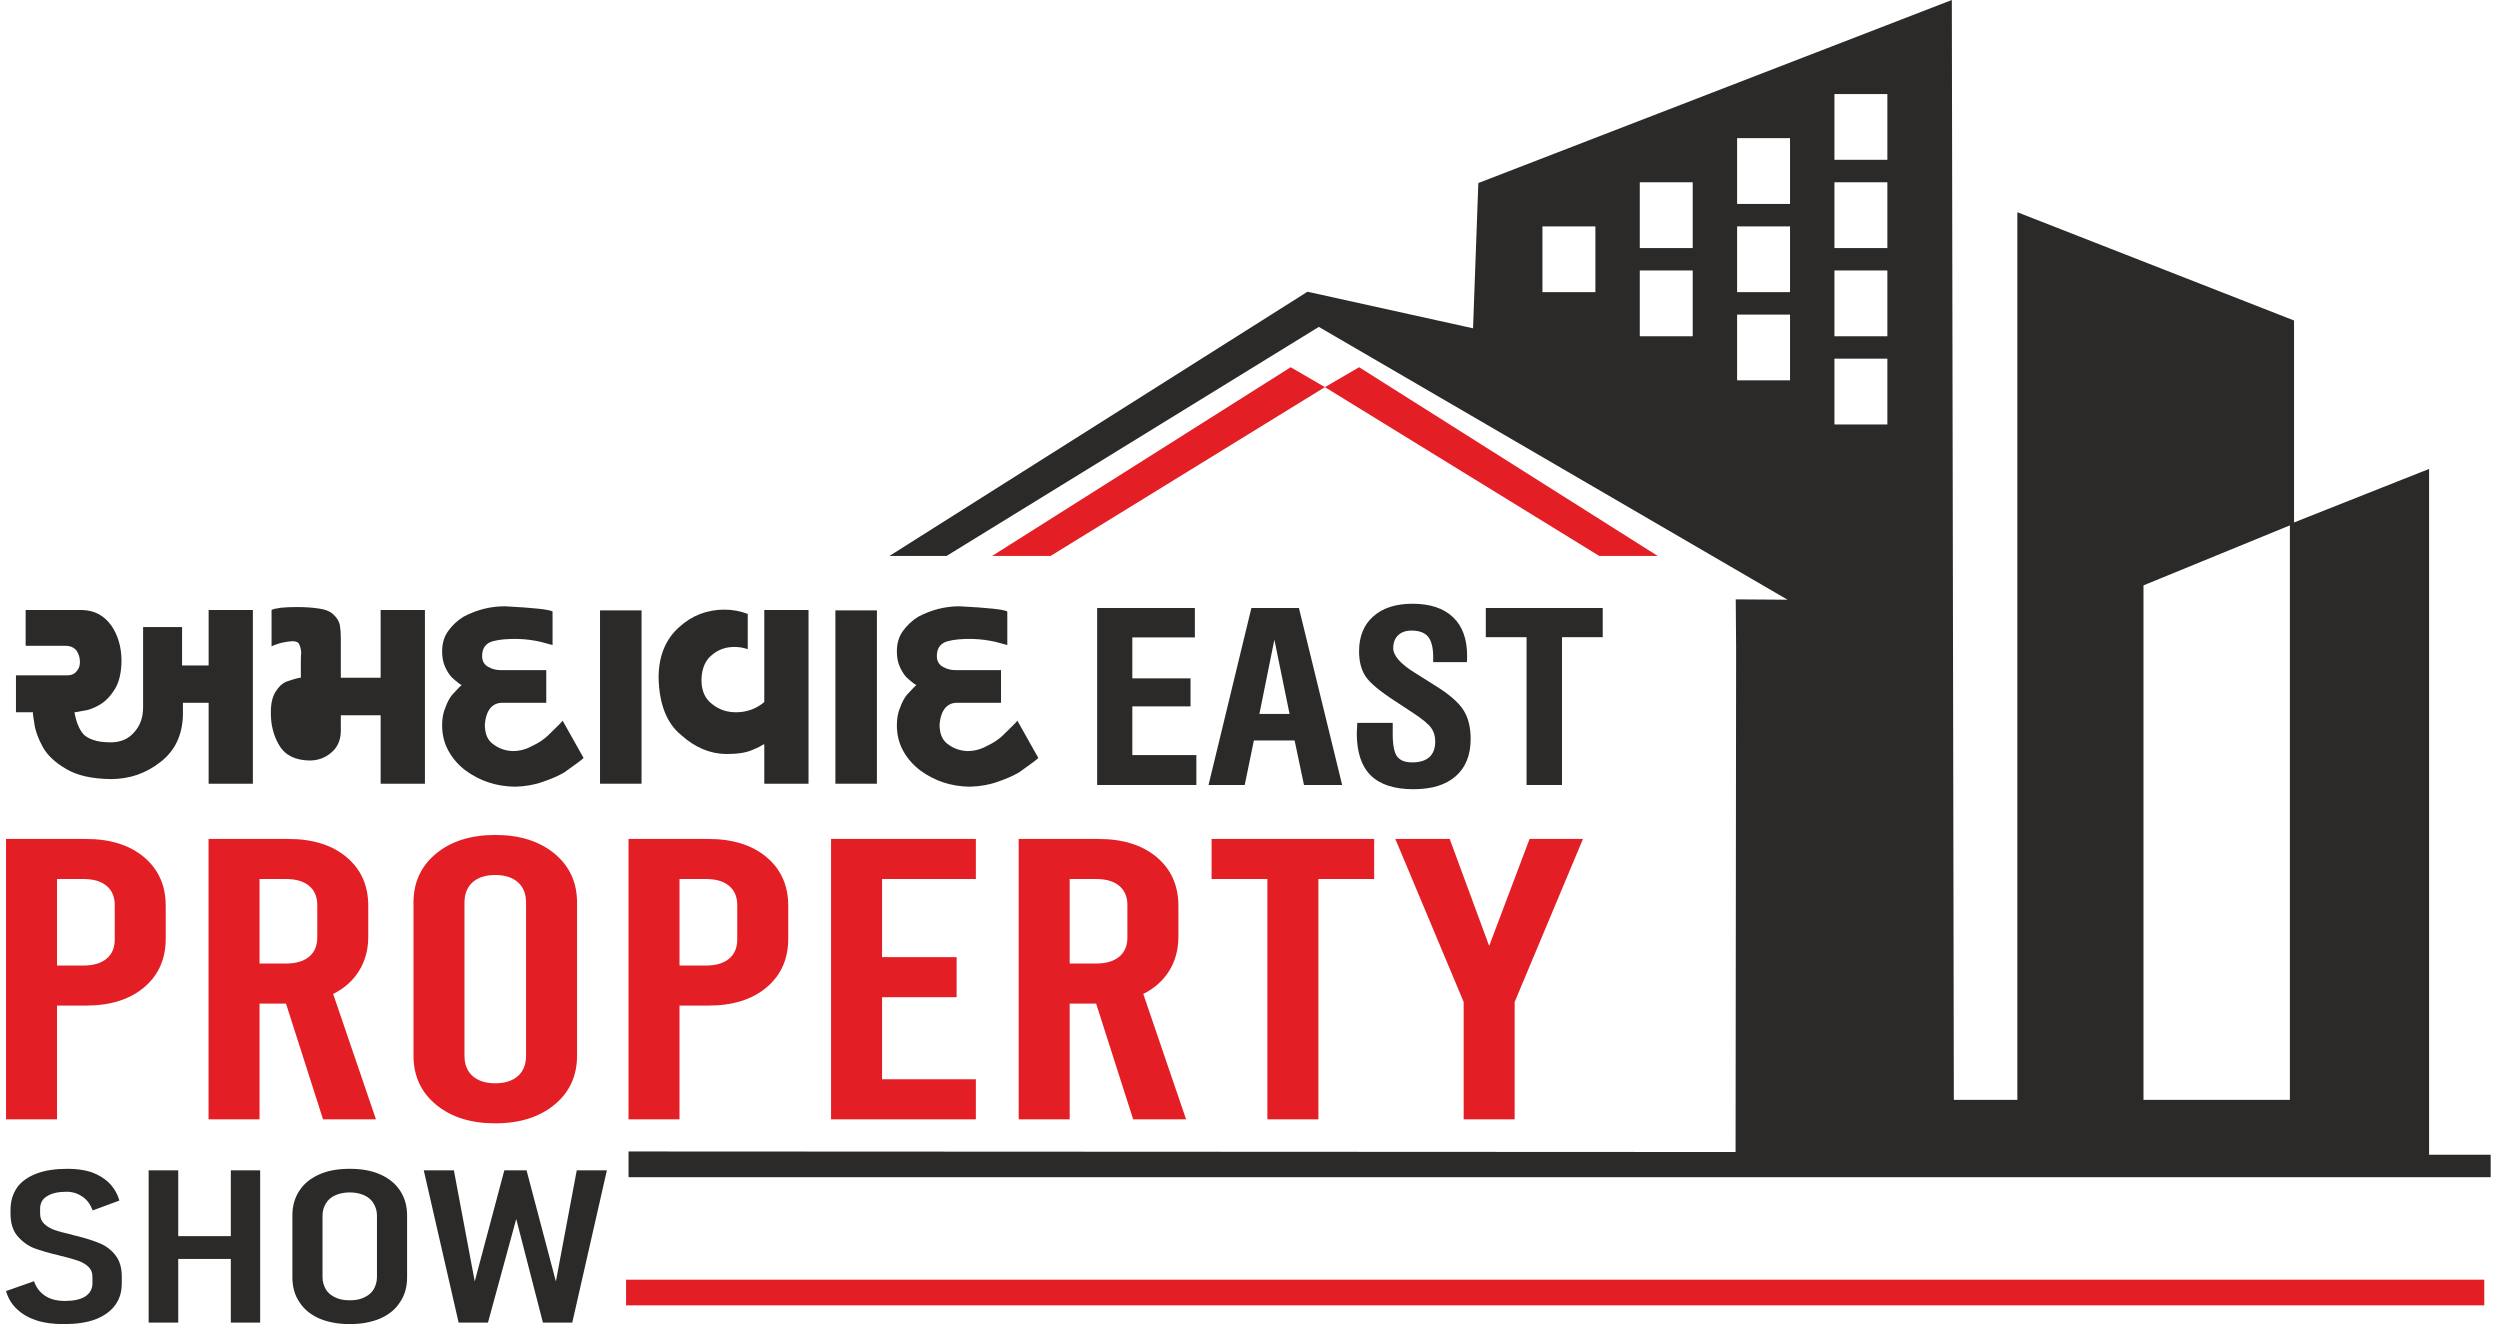 <svg width="253" height="134" viewBox="0 0 253 134" fill="none" xmlns="http://www.w3.org/2000/svg">
<path fill-rule="evenodd" clip-rule="evenodd" d="M90.011 56.262L132.317 29.523L149.072 33.224L149.607 18.524L197.525 0L197.728 111.306H204.155V21.477L232.156 32.434V52.436V52.872L245.824 47.455V116.856H252.056V119.134H63.607V116.53L175.64 116.584C175.659 100.214 175.677 81.899 175.695 65.529C175.683 63.904 175.67 62.279 175.657 60.655C177.404 60.666 179.151 60.679 180.897 60.691C165.086 51.488 149.276 42.285 133.465 33.082L95.791 56.262H90.01L90.011 56.262ZM216.921 59.239L231.736 53.167C231.736 72.546 231.736 91.926 231.736 111.306H216.921C216.921 93.95 216.921 76.595 216.921 59.239ZM191.001 42.955H185.645V36.3H191.001V42.955ZM191.001 34.028H185.645V27.373H191.001V34.028ZM191.001 25.101H185.645V18.446H191.001V25.101ZM191.001 16.174H185.645V9.519H191.001V16.174ZM181.152 38.491H175.795V31.836H181.152V38.491ZM181.152 29.565H175.795V22.909H181.152V29.565ZM181.152 20.637H175.795V13.982H181.152V20.637ZM171.302 34.029H165.945V27.373H171.302V34.029ZM171.302 25.102H165.945V18.446H171.302V25.102ZM161.453 29.565H156.096V22.909H161.453V29.565Z" fill="#2B2A29"/>
<path fill-rule="evenodd" clip-rule="evenodd" d="M100.4 56.262L130.619 37.163L134.081 39.178L106.317 56.262H100.4Z" fill="#E31E24"/>
<path fill-rule="evenodd" clip-rule="evenodd" d="M0.609 84.903H8.691C11.157 84.903 13.121 85.518 14.581 86.748C16.042 87.977 16.772 89.619 16.772 91.673V94.996C16.772 97.05 16.042 98.691 14.581 99.921C13.121 101.15 11.157 101.766 8.691 101.766H5.77V113.278H0.609V84.903L0.609 84.903ZM8.448 97.712C9.453 97.712 10.233 97.481 10.784 97.023C11.336 96.563 11.612 95.915 11.612 95.078V91.591C11.612 90.754 11.336 90.105 10.784 89.646C10.233 89.186 9.453 88.956 8.448 88.956H5.77V97.712H8.448ZM32.692 113.278L28.943 101.562H26.266V113.278H21.105V84.903H29.187C31.654 84.903 33.617 85.518 35.077 86.748C36.538 87.977 37.268 89.619 37.268 91.673V94.794C37.268 96.091 36.96 97.239 36.344 98.239C35.727 99.238 34.85 100.022 33.715 100.589L38.047 113.278H32.692L32.692 113.278ZM26.266 97.509H28.943C29.949 97.509 30.729 97.28 31.28 96.82C31.832 96.36 32.108 95.712 32.108 94.874V91.591C32.108 90.754 31.832 90.105 31.28 89.646C30.729 89.186 29.949 88.956 28.943 88.956H26.266V97.509V97.509ZM50.121 113.682C47.655 113.682 45.658 113.055 44.133 111.797C42.608 110.541 41.845 108.886 41.845 106.832V91.348C41.845 89.295 42.608 87.64 44.133 86.382C45.658 85.126 47.655 84.498 50.121 84.498C52.588 84.498 54.584 85.126 56.11 86.382C57.634 87.64 58.397 89.295 58.397 91.348V106.832C58.397 108.886 57.634 110.541 56.11 111.797C54.583 113.055 52.588 113.682 50.121 113.682ZM50.121 109.629C51.095 109.629 51.858 109.385 52.41 108.899C52.961 108.412 53.237 107.724 53.237 106.832V91.348C53.237 90.456 52.961 89.767 52.41 89.281C51.858 88.794 51.095 88.55 50.121 88.55C49.147 88.55 48.385 88.794 47.833 89.281C47.282 89.767 47.005 90.456 47.005 91.348V106.832C47.005 107.724 47.282 108.412 47.833 108.899C48.385 109.385 49.147 109.629 50.121 109.629ZM63.606 84.903H71.688C74.154 84.903 76.118 85.518 77.579 86.748C79.04 87.977 79.77 89.619 79.77 91.673V94.996C79.77 97.049 79.04 98.691 77.579 99.921C76.118 101.15 74.154 101.766 71.688 101.766H68.766V113.278H63.606V84.903L63.606 84.903ZM71.445 97.712C72.451 97.712 73.23 97.481 73.781 97.023C74.333 96.563 74.609 95.914 74.609 95.077V91.591C74.609 90.754 74.333 90.105 73.781 89.645C73.23 89.186 72.451 88.956 71.445 88.956H68.767V97.712H71.445ZM84.103 84.903H98.757V88.956H89.263V96.861H96.809V100.914H89.263V109.223H98.757V113.278H84.103V84.903ZM114.677 113.278L110.927 101.562H108.251V113.278H103.09V84.903H111.171C113.638 84.903 115.602 85.518 117.063 86.748C118.522 87.977 119.253 89.619 119.253 91.673V94.794C119.253 96.091 118.944 97.239 118.328 98.239C117.711 99.238 116.835 100.022 115.699 100.589L120.032 113.278H114.677L114.677 113.278ZM108.251 97.509H110.927C111.934 97.509 112.714 97.28 113.265 96.82C113.817 96.36 114.093 95.712 114.093 94.874V91.591C114.093 90.754 113.817 90.105 113.265 89.645C112.714 89.186 111.934 88.956 110.927 88.956H108.251V97.509V97.509ZM122.612 84.903H139.067V88.956H133.421V113.277H128.26V88.956H122.612V84.903ZM160.196 84.903L153.283 101.4V113.278H148.123V101.4L141.209 84.903H146.71L150.703 95.726L154.792 84.903H160.196H160.196Z" fill="#E31E24"/>
<path fill-rule="evenodd" clip-rule="evenodd" d="M23.359 118.435H26.328V133.848H23.359V127.401H18.037V133.848H15.043V118.435H18.037V125.1H23.359V118.435ZM51.039 118.435H53.286L56.255 129.68L58.368 118.435H61.417L57.913 133.848H54.944L52.243 123.363L49.381 133.848H46.413L42.883 118.435H45.932L48.044 129.68L51.039 118.435ZM41.198 122.994V129.289C41.198 130.245 40.957 131.091 40.476 131.786C40.021 132.503 39.352 133.045 38.47 133.436C37.588 133.805 36.571 134 35.395 134C34.217 134 33.202 133.805 32.319 133.436C31.436 133.045 30.768 132.503 30.312 131.786C29.831 131.091 29.59 130.245 29.59 129.289V122.994C29.59 122.039 29.831 121.192 30.312 120.476C30.768 119.781 31.436 119.238 32.319 118.847C33.201 118.456 34.217 118.283 35.395 118.283C36.571 118.283 37.588 118.456 38.47 118.847C39.352 119.238 40.021 119.781 40.476 120.476C40.957 121.192 41.198 122.039 41.198 122.994ZM11.681 127.032C12.11 127.575 12.324 128.291 12.324 129.181V129.854C12.324 130.744 12.11 131.482 11.628 132.112C11.173 132.719 10.505 133.197 9.649 133.522C8.766 133.848 7.697 134 6.466 134C5.423 134 4.514 133.892 3.712 133.631C2.909 133.37 2.268 133.002 1.732 132.502C1.198 132.003 0.823 131.395 0.609 130.656L3.444 129.659C3.658 130.31 4.06 130.809 4.595 131.156C5.129 131.504 5.798 131.655 6.573 131.655C7.456 131.655 8.151 131.504 8.632 131.2C9.114 130.874 9.355 130.44 9.355 129.875V129.202C9.355 128.79 9.221 128.465 8.954 128.204C8.686 127.943 8.339 127.748 7.937 127.596C7.51 127.444 6.947 127.293 6.28 127.118C6.252 127.118 6.225 127.118 6.198 127.118C6.198 127.097 6.172 127.097 6.146 127.097L6.012 127.053C4.968 126.814 4.113 126.554 3.444 126.315C2.802 126.054 2.241 125.642 1.759 125.078C1.305 124.535 1.064 123.775 1.064 122.842V122.429C1.064 121.539 1.305 120.801 1.732 120.172C2.187 119.542 2.856 119.086 3.712 118.761C4.568 118.435 5.611 118.283 6.841 118.283C7.751 118.283 8.553 118.392 9.275 118.63C9.97 118.891 10.558 119.238 11.04 119.716C11.521 120.194 11.87 120.78 12.083 121.496L9.382 122.494C9.141 121.886 8.82 121.409 8.339 121.105C7.884 120.78 7.349 120.606 6.734 120.606C5.878 120.606 5.209 120.758 4.754 121.062C4.273 121.344 4.06 121.778 4.06 122.321V122.82C4.06 123.255 4.193 123.58 4.461 123.841C4.754 124.123 5.102 124.318 5.504 124.47C5.932 124.622 6.521 124.774 7.269 124.947C7.295 124.969 7.35 124.969 7.402 124.991C7.429 124.991 7.483 125.013 7.536 125.034C7.563 125.034 7.617 125.034 7.643 125.056C7.697 125.056 7.724 125.078 7.776 125.078C8.713 125.317 9.515 125.577 10.131 125.837C10.746 126.098 11.28 126.51 11.682 127.032L11.681 127.032ZM32.639 123.016V129.246C32.639 129.724 32.773 130.136 32.987 130.506C33.201 130.852 33.522 131.113 33.95 131.308C34.351 131.504 34.832 131.59 35.395 131.59C35.956 131.59 36.437 131.504 36.839 131.308C37.266 131.113 37.588 130.852 37.801 130.506C38.015 130.136 38.149 129.724 38.149 129.246V123.016C38.149 122.538 38.015 122.126 37.801 121.778C37.588 121.409 37.266 121.149 36.839 120.954C36.437 120.78 35.956 120.672 35.395 120.672C34.832 120.672 34.351 120.78 33.95 120.954C33.522 121.149 33.201 121.409 32.987 121.778C32.773 122.126 32.639 122.538 32.639 123.016Z" fill="#2B2A29"/>
<path fill-rule="evenodd" clip-rule="evenodd" d="M63.358 129.504H251.41V132.101H63.358V129.504Z" fill="#E31E24"/>
<path d="M1.616 72.082V68.343H6.8C7.247 68.343 7.573 68.193 7.783 67.892C7.989 67.655 8.089 67.361 8.089 67.009C8.089 66.571 7.977 66.184 7.748 65.845C7.484 65.521 7.115 65.358 6.645 65.358H2.595V61.733H8.315C9.53 61.759 10.508 62.271 11.243 63.273C11.922 64.248 12.272 65.413 12.295 66.766C12.295 68.03 12.07 69.02 11.623 69.734C11.173 70.473 10.645 71.011 10.039 71.349C9.452 71.686 8.913 71.881 8.42 71.932C7.923 72.031 7.631 72.082 7.538 72.082C7.702 73.033 7.993 73.766 8.42 74.28C8.649 74.53 8.987 74.729 9.433 74.879C9.884 75.042 10.474 75.125 11.208 75.125C12.241 75.125 13.052 74.761 13.639 74.034C14.198 73.397 14.482 72.575 14.482 71.574V63.461H18.427V67.348H21.114V61.734H25.591V79.312H21.114V71.123H18.512V72.383C18.454 74.411 17.697 75.989 16.237 77.115C14.781 78.266 13.103 78.843 11.208 78.843C9.278 78.817 7.771 78.474 6.68 77.809C5.577 77.172 4.789 76.427 4.319 75.576C3.849 74.712 3.566 73.929 3.476 73.228C3.36 72.563 3.313 72.182 3.337 72.082H1.616L1.616 72.082Z" fill="#2B2A29"/>
<path d="M27.482 61.733C27.575 61.657 27.878 61.583 28.394 61.506C28.864 61.458 29.427 61.433 30.084 61.433C30.864 61.433 31.594 61.481 32.27 61.583C32.961 61.682 33.454 61.89 33.753 62.201C34.083 62.502 34.297 62.846 34.39 63.234C34.46 63.647 34.491 64.075 34.491 64.513V68.588H38.521V61.733H43.002V79.312H38.521V72.382H34.491V74.034C34.468 74.91 34.164 75.605 33.578 76.119C32.949 76.682 32.196 76.964 31.322 76.964C29.866 76.938 28.845 76.426 28.258 75.425C27.672 74.446 27.389 73.32 27.412 72.043C27.412 71.167 27.575 70.485 27.897 69.996C28.181 69.52 28.526 69.188 28.93 69.001C29.8 68.701 30.308 68.563 30.445 68.588V66.934C30.445 66.621 30.456 66.34 30.479 66.09C30.479 65.751 30.398 65.425 30.238 65.112C30.11 64.962 29.901 64.888 29.602 64.888C29.175 64.913 28.728 64.987 28.258 65.112C27.808 65.252 27.551 65.358 27.482 65.432V61.733H27.482Z" fill="#2B2A29"/>
<path d="M46.739 69.321C46.626 69.321 46.284 69.062 45.721 68.55C45.457 68.263 45.236 67.911 45.05 67.498C44.844 67.06 44.743 66.534 44.743 65.921C44.743 65.106 44.949 64.418 45.36 63.854C45.764 63.291 46.269 62.815 46.878 62.427C48.222 61.714 49.62 61.356 51.08 61.356C53.997 61.506 55.608 61.682 55.919 61.883V65.281C55.896 65.281 55.507 65.176 54.75 64.962C54.001 64.788 53.239 64.687 52.459 64.663C51.403 64.638 50.544 64.712 49.892 64.888C49.158 65.089 48.79 65.589 48.79 66.391C48.79 66.903 49.003 67.274 49.426 67.498C49.807 67.712 50.218 67.818 50.665 67.818H55.282V71.123H50.805C50.335 71.123 49.943 71.299 49.632 71.65C49.314 72.038 49.124 72.594 49.065 73.32C49.065 74.286 49.364 74.961 49.962 75.349C50.521 75.762 51.166 75.982 51.888 76.007C52.579 76.007 53.228 75.838 53.838 75.499C54.444 75.224 54.972 74.879 55.422 74.466C56.409 73.515 56.913 73.001 56.937 72.927L59.057 76.702C59.033 76.776 58.385 77.265 57.107 78.167C56.502 78.519 55.772 78.836 54.921 79.124C54.083 79.425 53.147 79.588 52.114 79.613C50.23 79.588 48.561 79.037 47.1 77.96C46.39 77.422 45.823 76.77 45.396 76.008C44.961 75.231 44.743 74.36 44.743 73.397C44.743 72.694 44.856 72.089 45.085 71.574C45.271 71.062 45.493 70.642 45.757 70.316C46.367 69.652 46.692 69.321 46.739 69.321L46.739 69.321Z" fill="#2B2A29"/>
<path d="M64.924 79.312H60.722V61.769H64.924V79.312Z" fill="#2B2A29"/>
<path d="M75.672 65.695C75.237 65.544 74.784 65.47 74.313 65.47C73.439 65.47 72.69 65.739 72.057 66.276C71.37 66.816 71.013 67.661 70.989 68.813C70.989 69.916 71.358 70.735 72.092 71.273C72.767 71.813 73.567 72.082 74.484 72.082C75.564 72.082 76.519 71.737 77.346 71.049V61.733H81.823V79.312H77.346V75.311C77.253 75.336 77.109 75.412 76.915 75.537C76.709 75.65 76.449 75.768 76.138 75.893C75.528 76.17 74.647 76.308 73.486 76.308C71.844 76.282 70.329 75.643 68.939 74.392C67.459 73.189 66.694 71.229 66.648 68.513C66.671 66.359 67.366 64.674 68.733 63.461C70.03 62.284 71.556 61.695 73.315 61.695C74.119 61.695 74.903 61.839 75.672 62.127V65.695V65.695Z" fill="#2B2A29"/>
<path d="M88.743 79.312H84.542V61.769H88.743V79.312Z" fill="#2B2A29"/>
<path d="M92.758 69.321C92.646 69.321 92.304 69.062 91.741 68.55C91.477 68.263 91.256 67.911 91.069 67.498C90.863 67.06 90.763 66.534 90.763 65.921C90.763 65.106 90.968 64.418 91.38 63.854C91.784 63.291 92.289 62.815 92.898 62.427C94.242 61.714 95.64 61.356 97.1 61.356C100.016 61.506 101.628 61.682 101.939 61.883V65.281C101.915 65.281 101.527 65.176 100.77 64.962C100.02 64.788 99.259 64.687 98.479 64.663C97.422 64.638 96.564 64.712 95.912 64.888C95.178 65.089 94.809 65.589 94.809 66.391C94.809 66.903 95.023 67.274 95.446 67.498C95.827 67.712 96.238 67.818 96.685 67.818H101.302V71.123H96.825C96.355 71.123 95.963 71.299 95.652 71.65C95.334 72.038 95.143 72.594 95.085 73.32C95.085 74.286 95.384 74.961 95.982 75.349C96.541 75.762 97.186 75.982 97.908 76.007C98.599 76.007 99.248 75.838 99.858 75.499C100.463 75.224 100.992 74.879 101.442 74.466C102.428 73.515 102.933 73.001 102.956 72.927L105.076 76.702C105.053 76.776 104.405 77.265 103.127 78.167C102.521 78.519 101.791 78.836 100.941 79.124C100.102 79.425 99.166 79.588 98.134 79.613C96.25 79.588 94.581 79.037 93.12 77.96C92.41 77.422 91.843 76.77 91.415 76.008C90.98 75.231 90.763 74.36 90.763 73.397C90.763 72.694 90.876 72.089 91.105 71.574C91.291 71.062 91.513 70.642 91.776 70.316C92.386 69.652 92.712 69.321 92.759 69.321L92.758 69.321Z" fill="#2B2A29"/>
<path d="M111.032 79.44V61.528H120.921V64.506H114.592V68.65H120.482V71.485H114.592V76.415H121.071V79.44H111.032Z" fill="#2B2A29"/>
<path d="M127.451 72.247H130.503L128.967 64.736L127.451 72.247ZM122.304 79.44L126.641 61.528H131.451L135.826 79.44H131.963L131.015 74.938H126.892L125.966 79.44H122.304Z" fill="#2B2A29"/>
<path d="M137.354 73.152H140.943V74.303C140.943 75.403 141.093 76.157 141.387 76.554C141.682 76.955 142.194 77.154 142.92 77.154C143.679 77.154 144.255 76.975 144.653 76.618C145.049 76.26 145.246 75.733 145.246 75.038C145.246 74.502 145.109 74.041 144.832 73.656C144.559 73.275 143.961 72.779 143.043 72.175L141.208 70.965C139.62 69.94 138.613 69.095 138.182 68.428C137.751 67.761 137.537 66.923 137.537 65.915C137.537 64.41 138.015 63.231 138.976 62.378C139.936 61.524 141.259 61.099 142.941 61.099C144.729 61.099 146.095 61.552 147.047 62.461C147.999 63.366 148.472 64.668 148.472 66.367C148.472 66.538 148.472 66.669 148.468 66.76C148.463 66.855 148.455 66.935 148.447 67.006H145.04V66.53C145.04 65.558 144.87 64.863 144.528 64.442C144.187 64.025 143.624 63.815 142.842 63.815C142.266 63.815 141.818 63.974 141.489 64.287C141.161 64.601 140.994 65.038 140.994 65.597C140.994 66.352 141.733 67.186 143.205 68.103L143.244 68.122L145.22 69.369C146.628 70.238 147.58 71.056 148.08 71.83C148.579 72.6 148.831 73.581 148.831 74.776C148.831 76.403 148.331 77.662 147.328 78.543C146.33 79.429 144.9 79.869 143.043 79.869C141.11 79.869 139.672 79.405 138.724 78.476C137.781 77.547 137.307 76.126 137.307 74.22C137.307 74.022 137.324 73.688 137.354 73.224V73.152Z" fill="#2B2A29"/>
<path d="M154.487 79.44V64.482H150.363V61.528H162.195V64.482H158.072V79.44H154.487Z" fill="#2B2A29"/>
<path fill-rule="evenodd" clip-rule="evenodd" d="M167.762 56.262L137.544 37.163L134.081 39.178L161.846 56.262H167.762Z" fill="#E31E24"/>
</svg>
